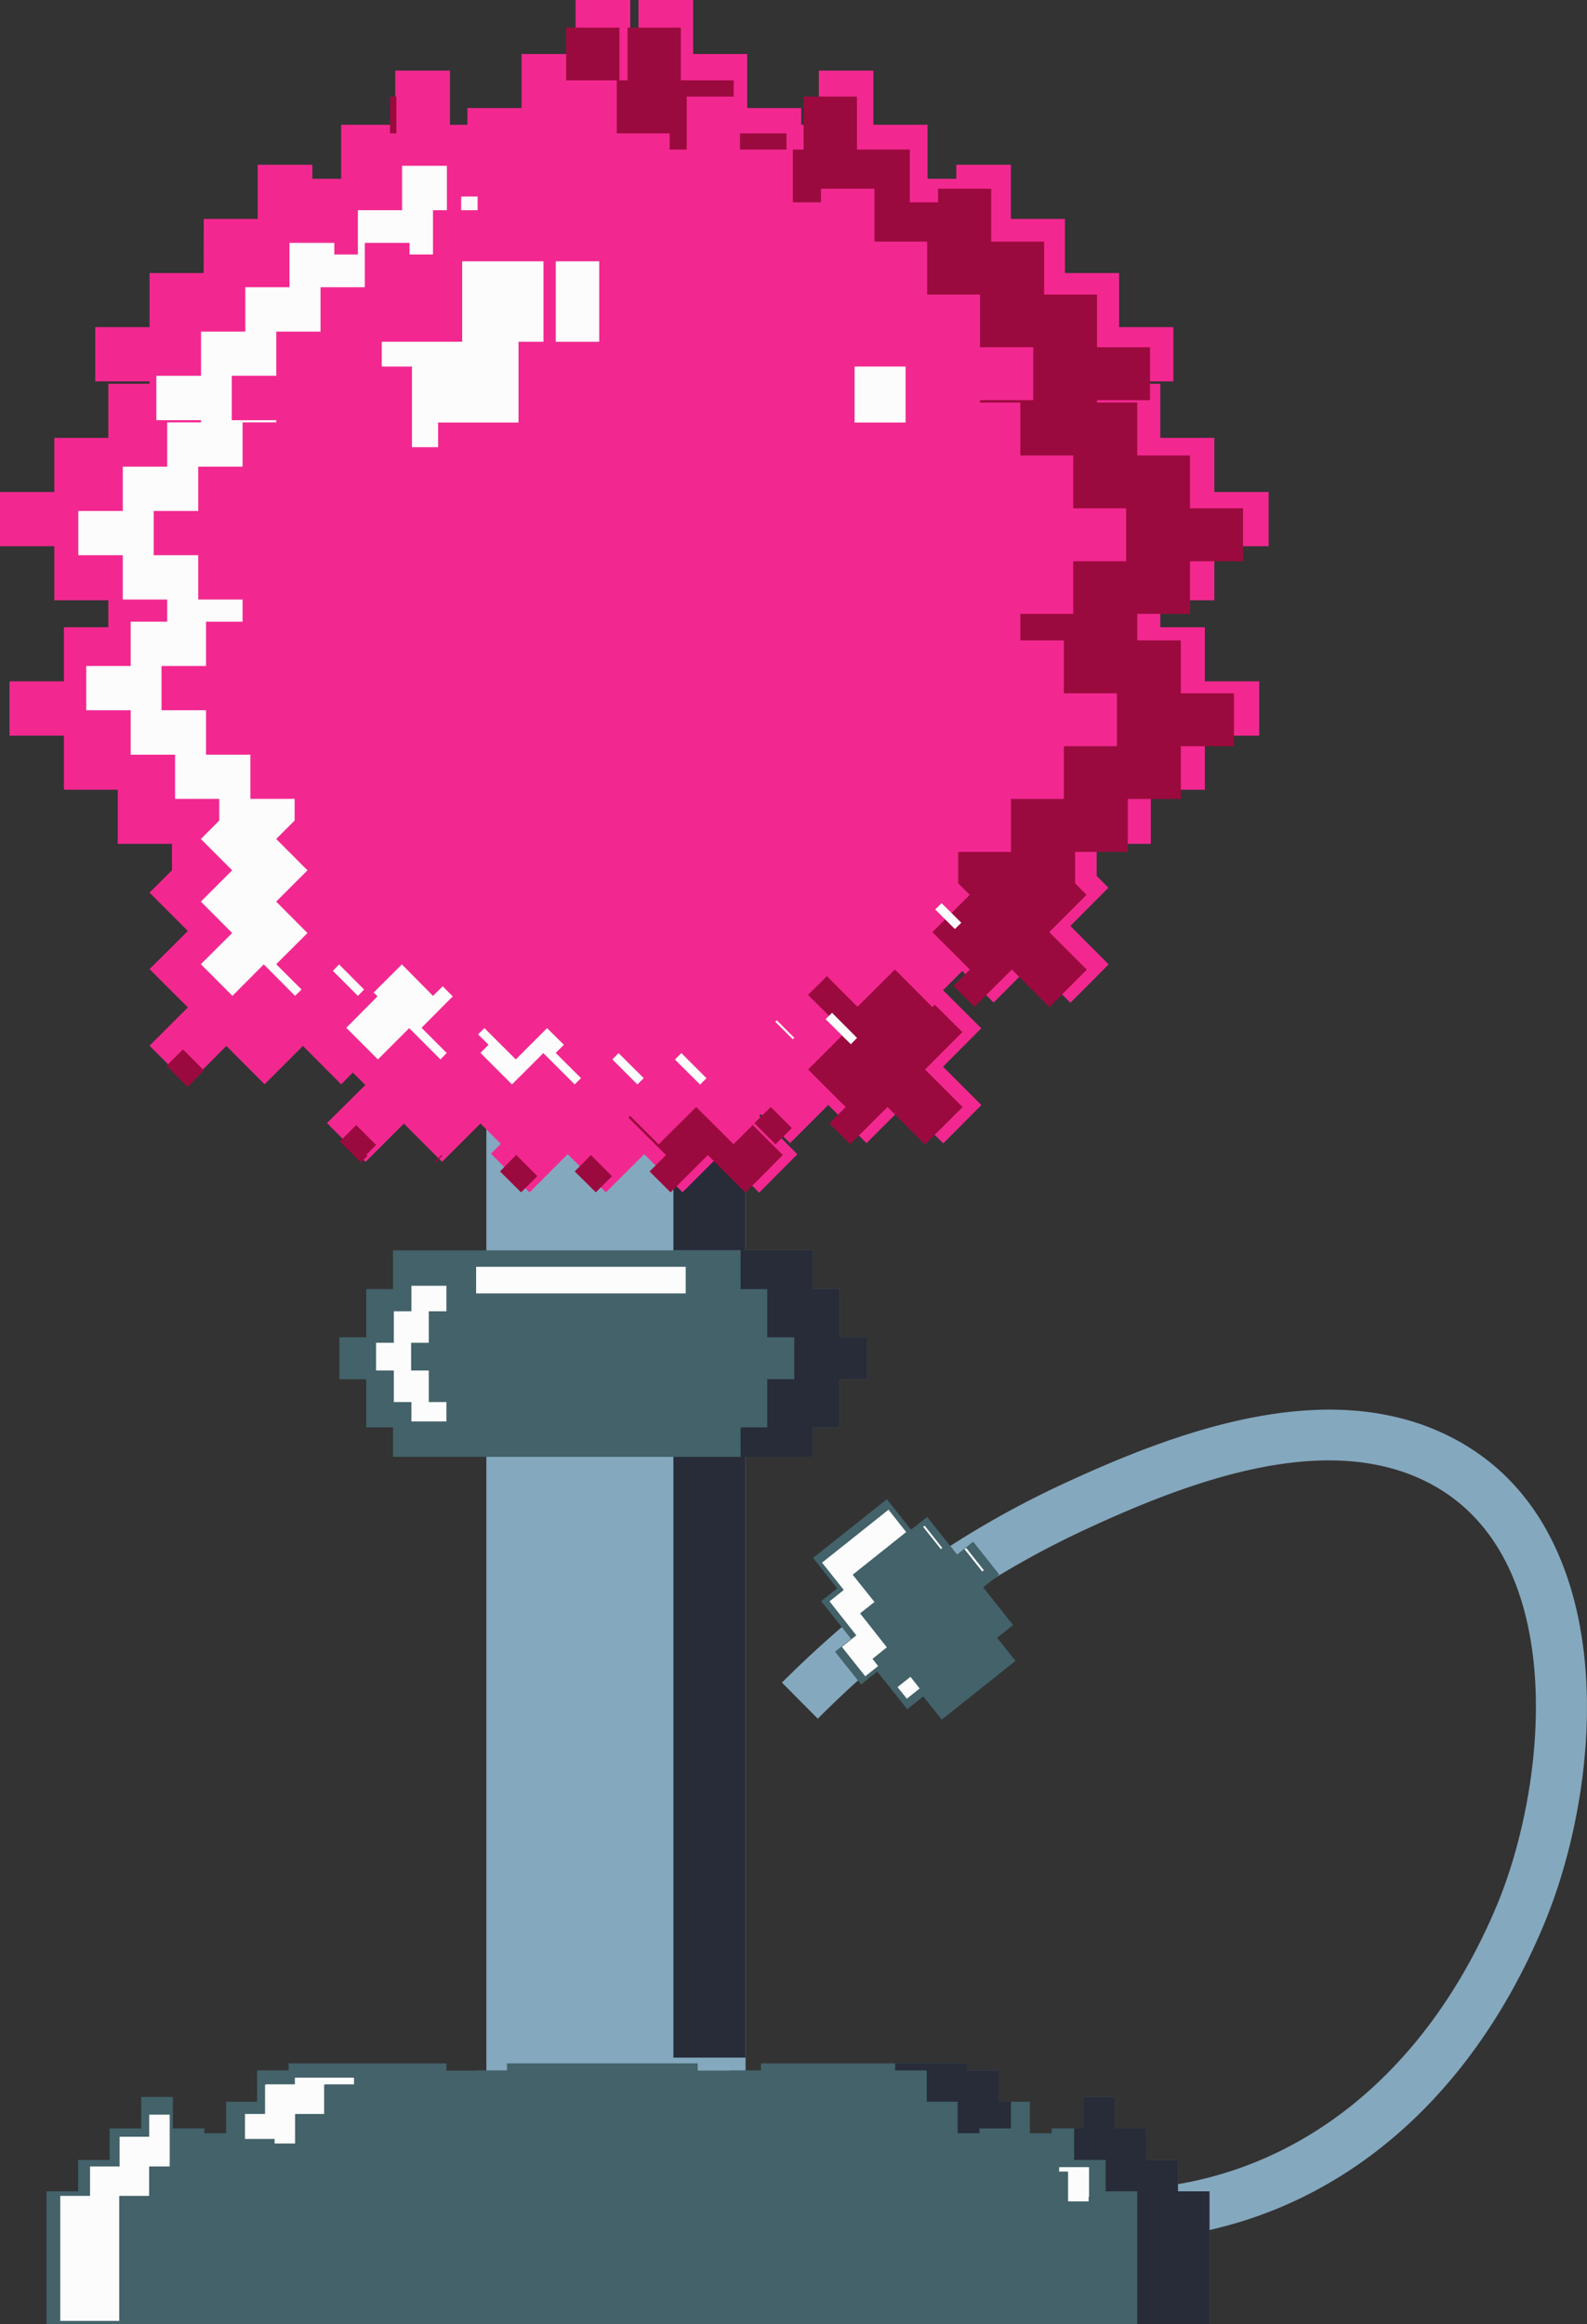 <svg xmlns="http://www.w3.org/2000/svg" width="737.44" height="1080" viewBox="0 0 737.44 1080"><rect x="0" y="0" width="737.44" height="1080" fill="#333333" stroke="none"/><g id="Layer_2" data-name="Layer 2"><g id="Icon_game07_246202606"><g id="Icon_game07_246202606-2" data-name="Icon_game07_246202606"><path d="M724.66 723.43c-12.22-29-32.63-49.2-60.51-60.17C609.5 642 544.82 666 494.6 689.25c-48.29 22.32-91.2 52.67-131.26 92.61L380 798.64c38-38.07 78.75-66.75 124.53-88 46-21.36 104.71-43.41 151-25.37 21.7 8.48 37.64 24.42 47.35 47.31 19.59 46.32 9.83 112-7.55 153.32-34 80.68-96.55 128.58-171.49 131.48C487 1019 456 1006.47 423.44 993.34 407.51 986.91 391 980.26 373.12 975a119.36 119.36.0 0 0-26.67-4.9V449.55H226V992h68c-8.22 10.53-13.93 24.78-17.25 43.09l23.3 4.18c3.65-20.59 10.87-34.29 21.31-40.7s25.47-6.61 45.08-.86c16.69 5 32.67 11.39 48.13 17.6 31.71 12.74 64.29 25.9 103.41 25.9 2.28.0 4.51-.1 6.82-.14 84.51-3.22 154.62-56.43 192.28-146C737 847.84 747.11 776.43 724.66 723.43z" fill="#84a8be"/><path d="M389.06 738.09 381.56 743.99 395.49 761.55 388.01 767.5 400.14 782.73 407.62 776.75 421.57 794.22 429.03 788.29 437.62 799.07 471.87 771.78 463.34 761.02 470.79 755.12 456.86 737.59 464.34 731.64 452.21 716.38 444.74 722.36 430.83 704.89 423.3 710.8 412.09 696.64 377.8 723.91 389.06 738.09z" fill="#43626a"/><path d="M547.33 1018.26V1003.67H532.67V989.01H518.06V974.42H503.33V989.01H488.69V991.25H478.55V976.61H464.23V962.15h-.25V962.06H449.5V958.8H353.59V962.06H339.18V962.15H324.2V958.8H235.58V962.06H221.13V962.15H207.44V958.8H134.1V962.06H119.67V962.15H119.47V976.61H105.08V991.25H94.93V989.01H80.32V974.42H65.61V989.01H50.93V1003.67H36.32V1018.26H21.61V1080h540.4V1018.26H547.33z" fill="#43626a"/><path d="M170.17 663.26H182.62V676.97H377.64V663.26H390.11V640.89H402.65V621.4H390.11V599.01H377.64V581H182.62V599.01H170.17V621.4H157.72V640.89H170.17V663.26z" fill="#43626a"/><path d="M390.11 599.01H377.64V581H346.45V449.55H312.91V581H344.15V599.01H356.53V621.4H369.09V640.89H356.53V663.26H344.15V676.97H312.91V956.13H346.45V676.97H377.64V663.26H390.11V640.89H402.65V621.4H390.11V599.01z" fill="#272c38"/><path d="M464.23 962.15h-.25V962.06H449.5V958.8H415.94V962.06H430.39V962.15H430.65V976.61H445.01V991.25H455.13V989.01H469.75V976.61H464.23V962.15z" fill="#272c38"/><path d="M547.33 1018.26V1003.67H532.67V989.01H518.06V976.97 974.42H503.33V989.01H499.13V1003.67H513.77V1018.26H528.45V1080H562.01V1018.26H547.33z" fill="#272c38"/><path d="M448.16 719.85 456.43 730.25 457.14 729.61 448.98 719.3 448.16 719.85z" fill="#fcfcfc"/><path d="M417.06 783.96 421.39 789.34 427.34 784.6 423.08 779.17 417.06 783.96z" fill="#fcfcfc"/><path d="M428.94 709.47 437.19 719.85 437.85 719.3 429.67 708.93 428.94 709.47z" fill="#fcfcfc"/><path d="M399.66 749.69 406.34 744.4 396.22 731.73 421.07 711.91 412.88 701.52 381.99 726.12 392.09 738.82 385.46 744.11 397.91 759.91 391.2 765.26 402.06 778.94 408.05 774.18 405.41 770.83 412.09 765.47 399.66 749.69z" fill="#fcfcfc"/><path d="M191.17 609.32H183.01V623.96H174.75V636.84H183.01V651.5H191.17v9H207.44v-9H199.24V636.84H191.03V623.96H199.24V609.32H207.44V597.47H191.17V609.32z" fill="#fcfcfc"/><path d="M69.33 992.89H55.58V1006.7H41.84V1020.38H28V1078.47H55.4V1020.38H69.29V1006.7H78.86V982.63H69.33V992.89z" fill="#fcfcfc"/><path d="M492.16 1007.02V1009.08H496.31V1022.93H505.86V1020.79H506.06V1007.02H492.16z" fill="#fcfcfc"/><path d="M137.02 968.54H123.46V968.72H123.16V982.31H113.83V993.91H127.6V996.03H137.11V982.31h13.5V968.72H150.93V968.54H164.49V965.44H137.02V968.54z" fill="#fcfcfc"/><path d="M221.24 588.66h97.4v12.36H221.24z" fill="#fcfcfc"/><path d="M564.27 228.63V203.48H539.17V178.33H520.02V177.22H545.23V152.02H520.02V126.88H494.85V101.73H469.75V76.56H444.37V83.08H430.99V57.98H405.84V32.83H380.49V57.98H372.31V50.2H347.2V25.1H322.08V0H296.68V25.1H292.85V0H267.47V25.1H242.37V50.2H217.2V57.98H209.09V32.83H183.67V57.98H158.52v25.1H145.16V76.56H119.74v25.17H94.68L94.64 126.88H69.51V152.02H44.25V177.22H69.51V178.33H50.34V203.48H25.24V228.63H0V253.75 253.82H25.24V278.92H50.34V291.48H29.7V316.61H4.42V316.68 341.85H29.7V366.97H54.72V392.12H79.91V404.39L69.49 414.78 87.3 432.61 69.49 450.32 87.3 468.11 69.49 485.93 87.43 503.85 105.19 486.02 122.95 503.85 140.76 486.02 158.52 503.85 163.95 498.4 169.74 504.17 151.93 521.86 169.88 539.88 187.68 522.12 205.42 539.88 223.27 522.05 232.71 531.51 228.13 536.09 246.07 554.05 263.8 536.32 281.54 554.05 299.35 536.32 317.15 554.03 334.89 536.32 352.74 554.19 352.83 554.15 370.5 536.36 352.74 518.51 353.57 517.68 367.13 531.19 384.87 513.43 402.65 531.19 420.36 513.5 438.24 531.24H438.35L456.04 513.5 438.21 495.67 455.97 477.82 438.21 460.13 447.12 451.21 461.7 465.87 479.5 448.04 497.36 465.94H497.42L515.16 448.13 497.36 430.26 515.05 412.52 509.6 407.03V392.12H534.75V366.97H559.87V341.85H585.13V316.68 316.61H559.87V291.48H539.17V278.92H564.27V253.82H589.51V253.75 228.63H564.27z" fill="#f22890"/><path d="M311.18 61.97V69.49H319.11V44.87H340.91V37.34H316.38V12.84H291.62V37.34H287.83V12.84H263.07V37.34H286.6V61.97H311.18z" fill="#9b0a3e"/><path d="M77.4 495.21 87.18 505.04 94.78 497.42 85.02 487.62 77.4 495.21z" fill="#9b0a3e"/><path d="M181.23 44.87h2.96v17.1H181.23z" fill="#9b0a3e"/><path d="M350.55 521.93 360.36 531.74 367.97 524.19 358.15 514.39 350.55 521.93z" fill="#9b0a3e"/><path d="M343.87 61.97h21.59v7.52H343.87z" fill="#9b0a3e"/><path d="M165.52 522.78 157.95 530.39 167.71 540.2 170.78 537.09 170.28 536.52 174.75 532.03 165.52 522.78z" fill="#9b0a3e"/><path d="M340.84 531.69 323.49 514.39 306.05 531.74 292.81 518.51 292.01 519.36 309.47 536.75 301.86 544.34 311.57 554.05 328.92 536.73 346.38 554.19V554.15L363.71 536.75H363.8L349.75 522.78 340.84 531.69z" fill="#9b0a3e"/><path d="M202.07 539.83 202.47 540.2 205.53 537.09 205.17 536.73 202.07 539.83z" fill="#9b0a3e"/><path d="M552.96 236.2V211.64H528.45V187.06H509.74V185.95H534.4V185.9 161.35H509.74V136.86H485.18V112.26H460.6V87.69H435.89V94H422.76V69.49H398.2V44.87H373.42V69.49H368.41V94H381.49V87.69H406.34V112.26H430.83V136.86H455.4V161.35H480.12V185.9 185.95H455.4V187.06H474.12V211.64H498.7V236.2H523.3V236.24 260.75 260.82H498.7V285.26H474.12V297.57H494.35V322.17H519.01V322.19 346.73H494.35V371.25H469.79V395.86H445.24V410.47L450.62 415.8 433.25 433.15 450.71 450.57H450.66L443.09 458.12 452.81 467.81 470.18 450.5 487.64 467.99 505.01 450.57 487.57 433.15 504.88 415.8 499.59 410.47V395.86H524.07V371.25H548.7V346.73H573.37V322.19 322.17H548.7V297.57H528.45V285.26H552.96V260.82H577.61V260.75 236.24 236.2H552.96z" fill="#9b0a3e"/><path d="M447.2 479.6 434.38 466.85 433.25 467.99 415.87 450.5 398.45 467.81 384.23 453.61 375.45 462.31 392.87 479.6 375.5 496.97 392.94 514.39 392.87 514.5 385.41 522 395.06 531.69 412.41 514.39 429.85 531.87 429.89 531.74 447.24 514.5 447.27 514.39 429.85 496.97 447.2 479.6z" fill="#9b0a3e"/><path d="M232.34 544.34 242.12 554.05 249.69 546.53 239.87 536.66 232.34 544.34z" fill="#9b0a3e"/><path d="M267.06 544.34 276.87 554.05 284.39 546.53 274.59 536.73 267.06 544.34z" fill="#9b0a3e"/><path d="M214.29 91.33h7.64v6.34H214.29z" fill="#fcfcfc"/><path d="M258.26 121.43h20.18v37.39H258.26z" fill="#fcfcfc"/><path d="M360.26 474.81 368.41 482.92 369.09 482.26 360.97 474.12 360.26 474.81z" fill="#fcfcfc"/><path d="M437.55 419.68 434.57 422.6 443.69 431.67H443.73L446.7 428.78 437.55 419.68z" fill="#fcfcfc"/><path d="M397.11 170.33h23.69v26.01H397.11z" fill="#fcfcfc"/><path d="M169.51 112.85H190.3V118.24H201.2V97.67H207.67V77.04H186.84V97.67H166.29V118.24H155.35V112.85H134.51V133.46H113.99V154.1H93.41V174.62H72.66V174.68 195.25H93.41V196.27H77.7V216.84H57.06V237.43H36.39V237.47 257.99H57.06V278.6H77.7V288.88H60.71V309.47H40.06V330.03H60.71V350.69H81.35V371.21H101.89V381.29L93.34 389.86 107.88 404.41 93.34 418.95 107.88 433.56 93.34 448.04 108 462.75 122.57 448.13 137.11 462.75 140.12 459.81 128.34 448.04 142.88 433.56 128.34 418.95 142.88 404.41 128.34 389.86 136.91 381.29V371.21H116.34V350.69H95.73V330.03H75.05V309.47H95.73V288.88H112.72V278.6H92.11V257.99H71.43V237.47 237.43H92.11V216.84h20.61V196.27H128.38V195.25H107.7V174.68 174.62H128.38V154.1H148.94V133.46H169.51V112.85z" fill="#fcfcfc"/><path d="M203.57 207.79V196.34H240.94V158.81H252.54V121.43H214.76V158.81H177.4V170.33H191.42V207.79H203.57z" fill="#fcfcfc"/><path d="M313.62 492.34 325.32 503.97 328.28 501.02 316.61 489.35 313.62 492.34z" fill="#fcfcfc"/><path d="M383.63 473.58 395.35 485.23 398.25 482.29 386.64 470.63 383.63 473.58z" fill="#fcfcfc"/><path d="M169.19 459.81 157.56 448.13 154.67 451.14 166.29 462.75 169.19 459.81z" fill="#fcfcfc"/><path d="M284.55 492.29 296.18 503.9 299.12 500.98 287.42 489.35 284.55 492.29z" fill="#fcfcfc"/><path d="M205.71 458.3 201.2 462.75 186.74 448.13 173.61 461.22 175.44 462.98 160.89 477.59 175.6 492.29 190.14 477.75 204.66 492.29 207.58 489.31 195.89 477.59 210.39 462.98 205.71 458.3z" fill="#fcfcfc"/><path d="M262.02 485.48 254.21 477.75 239.68 492.29 225.12 477.75 222.13 480.62 227.01 485.48 223.27 489.26 237.9 503.9 252.47 489.35 267.04 503.9 269.96 500.98 258.22 489.26 262.02 485.48z" fill="#fcfcfc"/></g></g></g></svg>